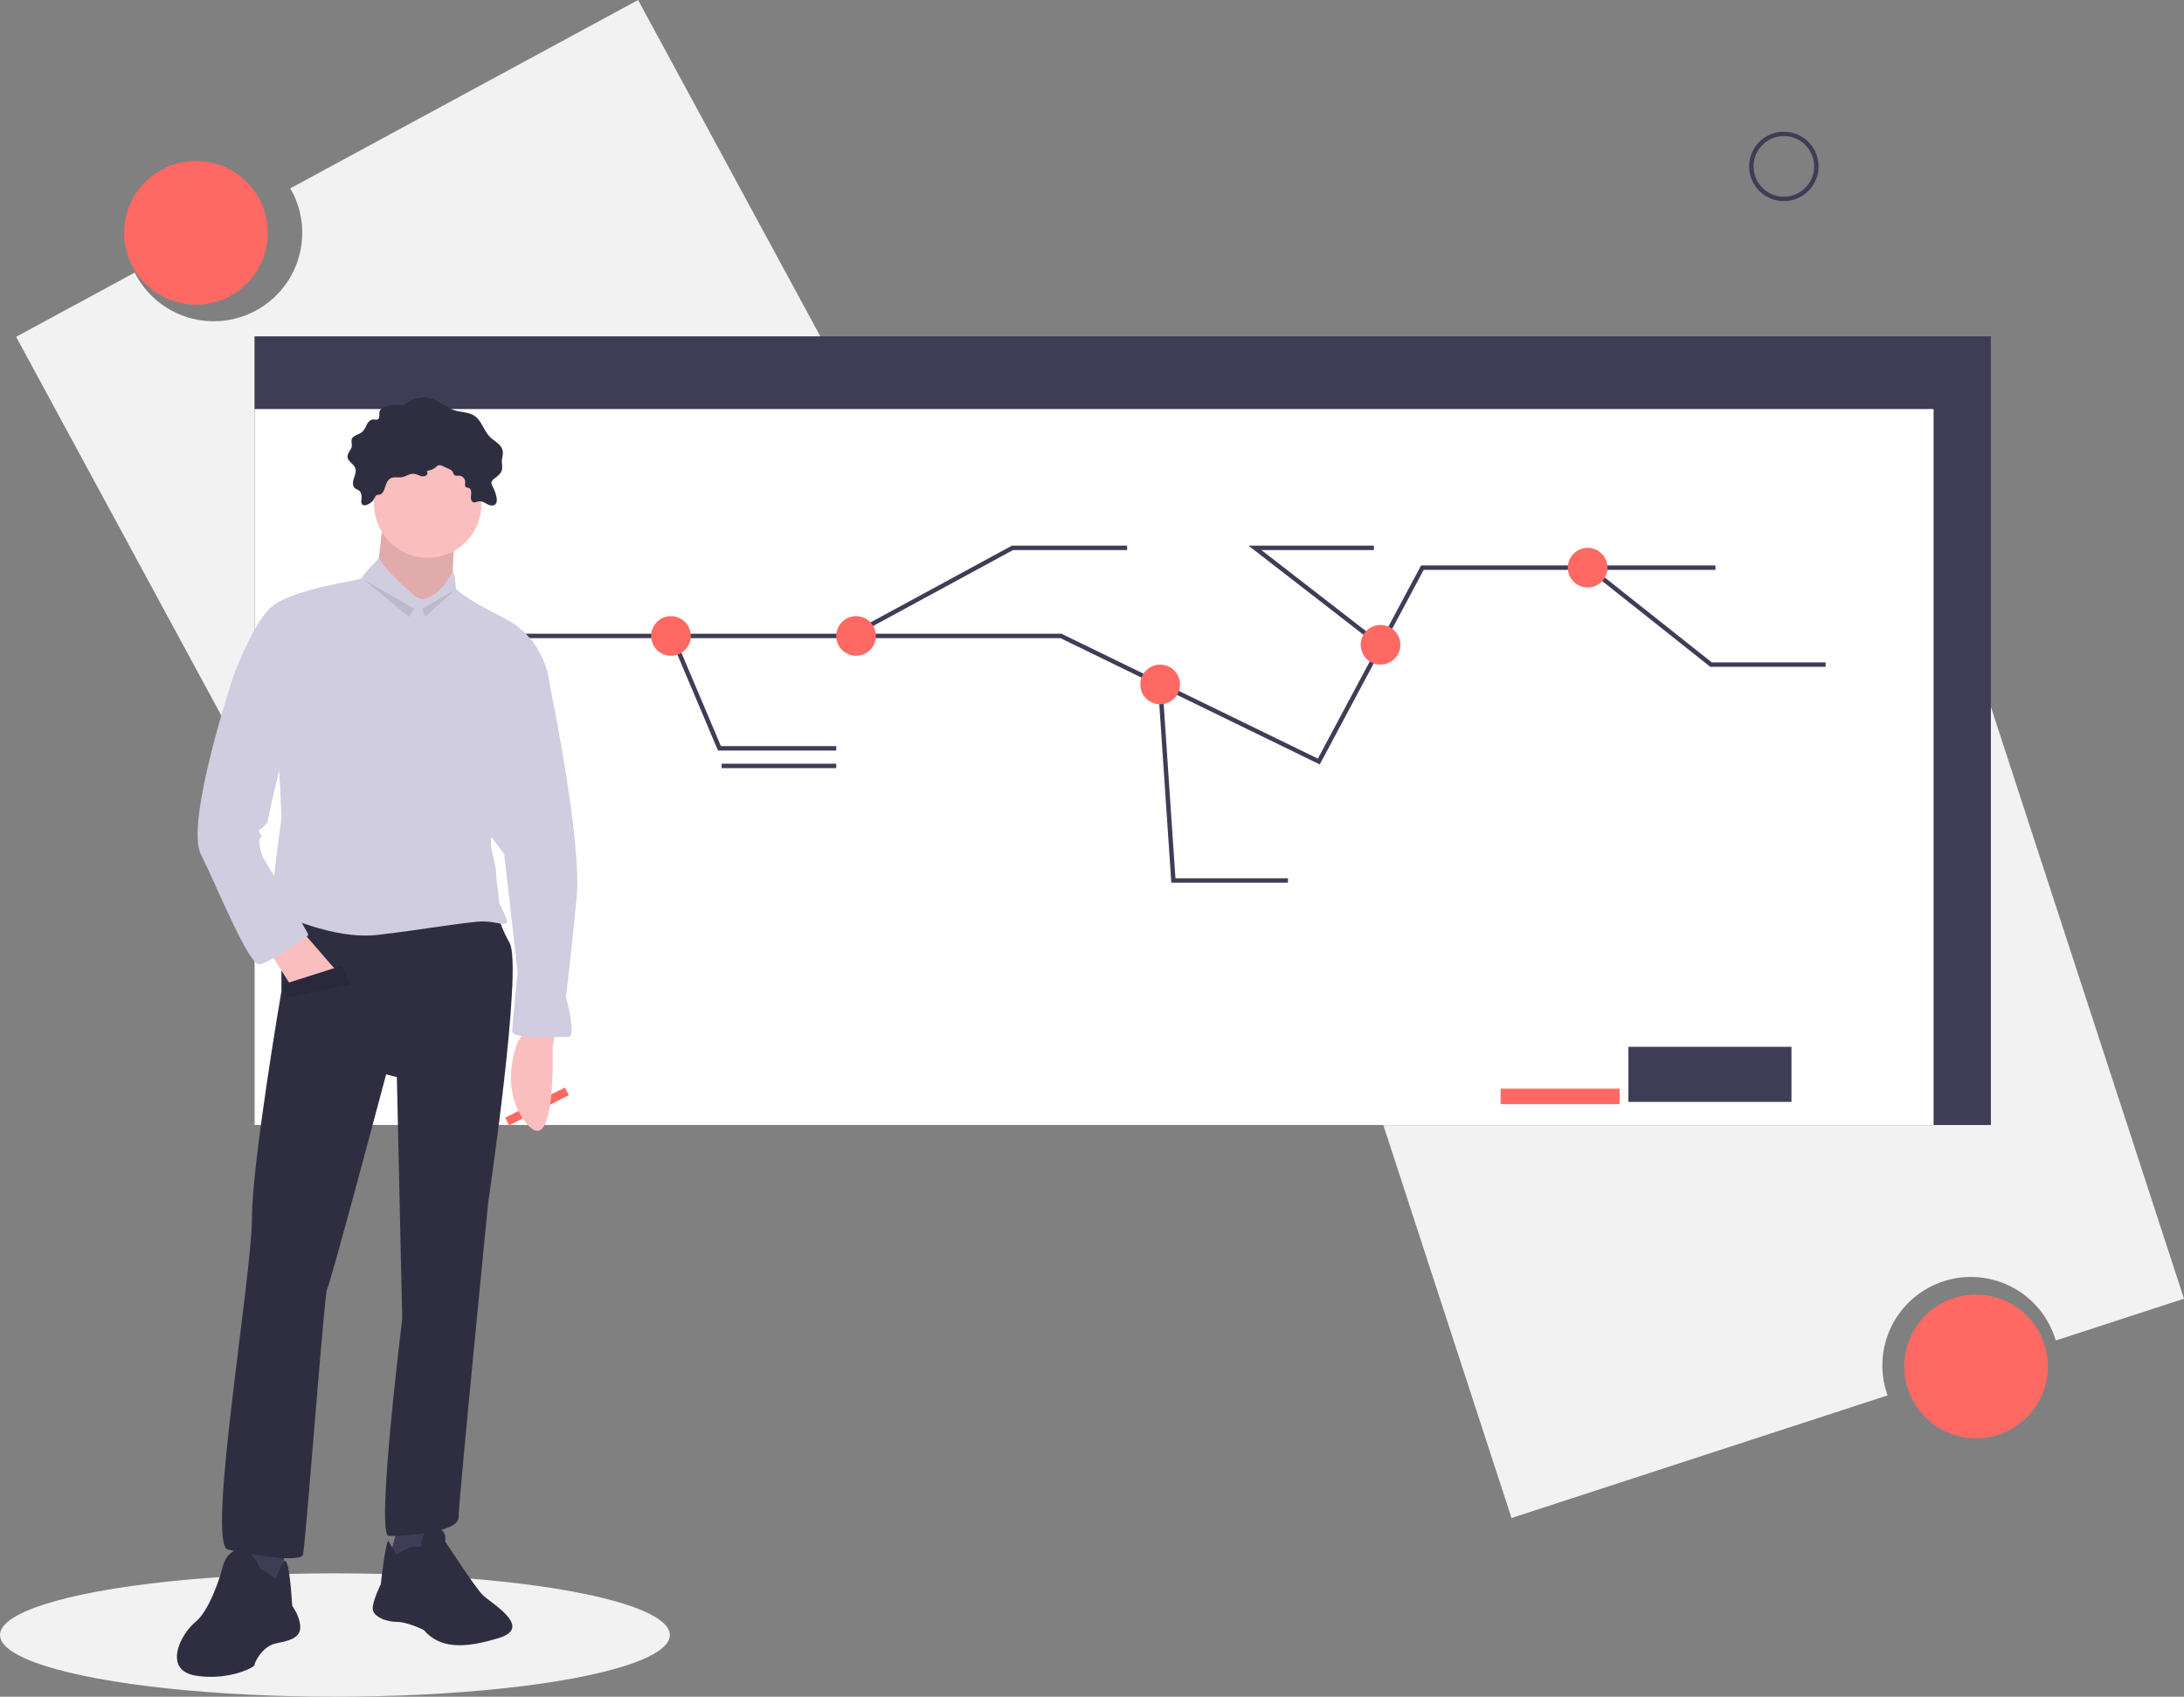 <?xml version="1.0" encoding="UTF-8" standalone="no"?>
<svg
   xmlns:dc="http://purl.org/dc/elements/1.1/"
   xmlns:cc="http://creativecommons.org/ns#"
   xmlns:rdf="http://www.w3.org/1999/02/22-rdf-syntax-ns#"
   xmlns:svg="http://www.w3.org/2000/svg"
   xmlns="http://www.w3.org/2000/svg"
   xmlns:sodipodi="http://sodipodi.sourceforge.net/DTD/sodipodi-0.dtd"
   xmlns:inkscape="http://www.inkscape.org/namespaces/inkscape"
   inkscape:version="1.0 (4035a4fb49, 2020-05-01)"
   sodipodi:docname="prof.svg"
   version="1.1"
   viewBox="0 0 991.14 770.178"
   height="770.178"
   width="991.14"
   data-name="Layer 1"
   id="e7b3b0c3-1e4f-480c-906c-c03021e90d10">
  <rect x="0" y="0" width="991.14" height="770.178" fill="#808080" stroke="none"/>
  <defs
     id="defs101" />
  <sodipodi:namedview
     inkscape:current-layer="e7b3b0c3-1e4f-480c-906c-c03021e90d10"
     inkscape:window-maximized="0"
     inkscape:window-y="0"
     inkscape:window-x="0"
     inkscape:cy="385.08887"
     inkscape:cx="495.56995"
     inkscape:zoom="1.0583773"
     showgrid="false"
     id="namedview99"
     inkscape:window-height="1014"
     inkscape:window-width="1649"
     inkscape:pageshadow="2"
     inkscape:pageopacity="0"
     guidetolerance="10"
     gridtolerance="10"
     objecttolerance="10"
     borderopacity="1"
     bordercolor="#666666"
     pagecolor="#ffffff" />
  <title
     id="title2">professor</title>
  <path
     id="path4"
     fill="#f2f2f2"
     transform="translate(-104.43 -64.911)"
     d="M394.011,64.911,236.158,150.413a40.156,40.156,0,1,1-70.587,38.234l-53.823,29.154L251.167,475.195,533.43,322.305Z" />
  <circle
     id="circle6"
     fill="#ff6963"
     r="32.587"
     cy="105.668"
     cx="88.935" />
  <path
     id="path8"
     fill="#f2f2f2"
     transform="translate(-104.43 -64.911)"
     d="M790.385,753.975l170.672-55.671a40.156,40.156,0,1,1,76.319-24.894l58.194-18.982-90.777-278.297L699.608,475.679Z" />
  <circle
     id="circle10"
     fill="#ff6963"
     r="32.587"
     cy="620.244"
     cx="896.776" />
  <rect
     id="rect12"
     fill="#3f3d56"
     height="358"
     width="788"
     y="152.678"
     x="115.5" />
  <rect
     id="rect14"
     fill="#ffffff"
     height="325"
     width="762"
     y="185.678"
     x="115.5" />
  <rect
     id="rect16"
     fill="#3f3d56"
     height="25"
     width="74"
     y="475.178"
     x="739" />
  <rect
     id="rect18"
     fill="#ff6963"
     height="7"
     width="54"
     y="494.178"
     x="681" />
  <polyline
     id="polyline20"
     stroke-width="2"
     stroke-miterlimit="10"
     stroke="#3f3d56"
     fill="none"
     points="190.5 288.678 481.5 288.678 526.616 310.657 598.5 345.678 645.5 257.678 778.5 257.678" />
  <polyline
     id="polyline22"
     stroke-width="2"
     stroke-miterlimit="10"
     stroke="#3f3d56"
     fill="none"
     points="304.925 288.678 326.5 339.678 379.5 339.678" />
  <polyline
     id="polyline24"
     stroke-width="2"
     stroke-miterlimit="10"
     stroke="#3f3d56"
     fill="none"
     points="385.807 288.678 459.5 248.678 511.5 248.678" />
  <circle
     id="circle26"
     fill="#ff6963"
     r="9"
     cy="288.678"
     cx="304.5" />
  <circle
     id="circle28"
     fill="#ff6963"
     r="9"
     cy="288.678"
     cx="388.5" />
  <polyline
     id="polyline30"
     stroke-width="2"
     stroke-miterlimit="10"
     stroke="#3f3d56"
     fill="none"
     points="526.5 310.678 532.5 399.678 584.5 399.678" />
  <polyline
     id="polyline32"
     stroke-width="2"
     stroke-miterlimit="10"
     stroke="#3f3d56"
     fill="none"
     points="626.65 292.971 569.5 248.678 623.5 248.678" />
  <polyline
     id="polyline34"
     stroke-width="2"
     stroke-miterlimit="10"
     stroke="#3f3d56"
     fill="none"
     points="721.051 257.678 776.5 301.678 828.5 301.678" />
  <circle
     id="circle36"
     fill="#ff6963"
     r="9"
     cy="310.678"
     cx="526.5" />
  <circle
     id="circle38"
     fill="#ff6963"
     r="9"
     cy="257.678"
     cx="720.5" />
  <circle
     id="circle40"
     fill="#ff6963"
     r="9"
     cy="292.678"
     cx="626.5" />
  <line
     id="line42"
     stroke-width="2"
     stroke-miterlimit="10"
     stroke="#3f3d56"
     fill="none"
     y2="347.678"
     x2="379.5"
     y1="347.678"
     x1="327.5" />
  <path
     id="path44"
     stroke-width="2"
     stroke-miterlimit="10"
     stroke="#3f3d56"
     fill="none"
     transform="translate(-104.43 -64.911)"
     d="M615.93,322.589h0Z" />
  <path
     id="path46"
     stroke-width="2"
     stroke-miterlimit="10"
     stroke="#3f3d56"
     fill="none"
     transform="translate(-104.43 -64.911)"
     d="M727.93,321.589h0Z" />
  <path
     id="path48"
     stroke-width="2"
     stroke-miterlimit="10"
     stroke="#3f3d56"
     fill="none"
     transform="translate(-104.43 -64.911)"
     d="M727.93,329.589h0Z" />
  <path
     id="path50"
     stroke-width="2"
     stroke-miterlimit="10"
     stroke="#3f3d56"
     fill="none"
     transform="translate(-104.43 -64.911)"
     d="M932.93,374.589h0Z" />
  <path
     id="path52"
     stroke-width="2"
     stroke-miterlimit="10"
     stroke="#3f3d56"
     fill="none"
     transform="translate(-104.43 -64.911)"
     d="M913.93,382.589h0Z" />
  <path
     id="path54"
     stroke-width="2"
     stroke-miterlimit="10"
     stroke="#3f3d56"
     fill="none"
     transform="translate(-104.43 -64.911)"
     d="M688.93,472.589h0Z" />
  <circle
     id="circle56"
     stroke-width="2"
     stroke-miterlimit="10"
     stroke="#3f3d56"
     fill="none"
     r="14.756"
     cy="75.53"
     cx="809.542" />
  <ellipse
     id="ellipse58"
     fill="#f2f2f2"
     ry="28"
     rx="152"
     cy="742.178"
     cx="152" />
  <polygon
     id="polygon60"
     fill="#ff6963"
     points="256.389 493.658 229.272 507.339 231.027 510.834 258.143 497.153 256.389 493.658" />
  <path
     id="path62"
     fill="#fbbebe"
     transform="translate(-104.43 -64.911)"
     d="M356.41,533.122l-1.218,7.309s1.827,50.557-11.573,34.72-4.264-37.156-4.264-37.156l3.655-6.091Z" />
  <path
     id="path64"
     fill="#fbbebe"
     transform="translate(-104.43 -64.911)"
     d="M278.443,299.221s-2.436,25.583-3.655,26.801,18.274,24.365,18.274,24.365l17.055-15.837s-1.218-23.146,2.436-28.019S278.443,299.221,278.443,299.221Z" />
  <path
     id="path66"
     opacity="0.1"
     transform="translate(-104.43 -64.911)"
     d="M278.443,299.221s-2.436,25.583-3.655,26.801,18.274,24.365,18.274,24.365l17.055-15.837s-1.218-23.146,2.436-28.019S278.443,299.221,278.443,299.221Z" />
  <polygon
     id="polygon68"
     fill="#3f3d56"
     points="128.939 700.894 128.939 722.822 120.411 724.041 108.229 720.386 111.883 697.239 128.939 700.894" />
  <path
     id="path70"
     fill="#2f2e41"
     transform="translate(-104.43 -64.911)"
     d="M222.405,776.769s-3.655-9.746-9.746-8.528-7.309,8.528-7.309,8.528-4.873,18.274-12.182,24.365-14.619,21.928,0,24.365,26.801-3.655,26.801-4.873,3.655-8.528,9.746-9.746,10.964-2.436,10.964-7.309-3.655-9.746-3.655-9.746-1.218-23.108-3.655-20.082a24.234,24.234,0,0,0-3.655,7.899Z" />
  <polygon
     id="polygon72"
     fill="#3f3d56"
     points="181.323 689.93 176.45 708.203 188.632 710.64 194.723 704.549 195.941 688.712 181.323 689.93" />
  <path
     id="path74"
     fill="#2f2e41"
     transform="translate(-104.43 -64.911)"
     d="M284.534,770.678s4.873-3.655,7.309-3.655h3.655s0-8.528,6.091-8.528,4.873,6.091,4.873,6.091,13.401,20.71,17.055,24.365,23.146,14.619,7.309,19.492-26.801,4.873-34.111-3.655c0,0-7.309-3.655-12.182-3.655s-10.964-2.436-10.964-6.091,3.655-10.964,3.655-10.964,2.436-21.928,3.655-19.492S284.534,770.678,284.534,770.678Z" />
  <path
     id="path76"
     fill="#2f2e41"
     transform="translate(-104.43 -64.911)"
     d="M232.15,474.647v40.202s-13.401,77.967-13.401,103.55-20.71,147.406-10.964,149.843,32.892,6.091,34.111,2.436,9.746-119.387,10.964-120.605,26.801-97.459,26.801-97.459l4.873,1.218,2.436,109.641s-12.182,98.677-6.091,98.677,31.674-1.218,31.674-8.528,13.401-142.533,13.401-142.533,15.837-107.205,9.746-118.169-6.091-17.055-6.091-17.055Z" />
  <circle
     id="circle78"
     fill="#fbbebe"
     r="24.365"
     cy="228.828"
     cx="194.114" />
  <path
     id="path80"
     fill="#d0cde1"
     transform="translate(-104.43 -64.911)"
     d="M293.062,335.769s-15.228-12.791-16.446-17.664c0,0-7.919,7.919-7.919,9.137s-34.111,4.873-42.638,14.619-15.837,30.456-15.837,30.456l20.71,38.983s1.218,21.928,1.218,24.365-6.091,41.42-3.655,42.638,26.801,13.401,47.511,10.964,41.42-6.091,47.511-6.091,10.964,2.436,10.964,0-3.655-7.309-3.655-9.746-1.218-8.528-1.218-12.182-2.436-9.746-2.436-14.619,26.801-70.658,26.801-70.658-1.218-20.71-20.71-30.456-21.928-13.401-21.928-13.401-.38-7.309-1.408-7.309-4.683,10.964-14.429,12.182Z" />
  <polygon
     id="polygon82"
     fill="#fbbebe"
     points="122.847 432.883 131.375 446.283 153.303 441.41 137.466 423.137 122.847 432.883" />
  <path
     id="path84"
     fill="#d0cde1"
     transform="translate(-104.43 -64.911)"
     d="M346.664,366.224l7.309,9.746s14.619,70.658,12.182,96.24-4.873,45.075-4.873,45.075,4.873,18.274,1.218,18.274-25.583,1.218-25.583-2.436S339.355,506.321,339.355,506.321L333.264,452.719l-13.401-18.274Z" />
  <path
     id="path86"
     fill="#2f2e41"
     transform="translate(-104.43 -64.911)"
     d="M281.995,281.911c1.494-.633,3.22-.119,4.82-.39,1.878-.317,3.559-1.709,5.455-1.533a10.484,10.484,0,0,1,2.597.843,3.391,3.391,0,0,0,2.661.095,1.512,1.512,0,0,0,.579-2.271,7.52,7.52,0,0,0,4.327-1.863,3.23,3.23,0,0,1,.826-.62,2.696,2.696,0,0,1,2.122.331l2.788,1.285a3.526,3.526,0,0,1,1.593,1.14c.332.517.396,1.212.866,1.608.599.505,1.495.258,2.277.307a2.912,2.912,0,0,1,2.63,2.84c-.011.818-.309,1.822.338,2.322.375.29.908.244,1.348.422,1.139.463,1.144,2.049.976,3.267s-.085,2.825,1.086,3.2c.825.264,1.667-.299,2.524-.424,1.293-.189,2.488.619,3.639,1.238s2.679,1.036,3.676.192c.928-.785.868-2.221.613-3.41a18.79,18.79,0,0,0-1.787-4.887,3.102,3.102,0,0,1-.518-1.521,2.754,2.754,0,0,1,1.278-1.86c1.41-1.115,3.032-2.237,3.488-3.975.335-1.276-.042-2.621-.013-3.94.035-1.605.673-3.202.374-4.779-.542-2.858-3.723-4.234-5.777-6.294-2.822-2.832-3.738-7.361-7.067-9.573-2.664-1.769-6.148-1.558-9.182-2.571-3.332-1.112-6.015-3.667-9.302-4.907a12.963,12.963,0,0,0-11.019.966,11.028,11.028,0,0,1-3.239,1.655,11.647,11.647,0,0,1-2.949-.034,11.381,11.381,0,0,0-5.623,1.16,3.144,3.144,0,0,0-1.575,1.382c-.589,1.307.266,3.35-1.024,3.975-.601.291-1.312.012-1.98.027-1.299.029-2.299,1.159-2.917,2.302a11.033,11.033,0,0,1-2.044,3.29c-1.588,1.391-4.474,1.621-4.889,3.691a20.124,20.124,0,0,0,.149,2.622c-.12,1.835-2.083,3.229-1.981,5.064.118,2.117,2.808,3.152,3.527,5.147.548,1.519-.173,3.161-.669,4.698s-.645,3.506.635,4.49c.502.386,1.148.544,1.66.916,1.325.964,1.308,2.908,1.161,4.54a2.135,2.135,0,0,0,.481,1.944,1.799,1.799,0,0,0,1.472.177,6.01,6.01,0,0,0,3.804-2.862c.427-.705.512-1.327,1.288-1.702.526-.254,1.165-.027,1.7-.357C279.746,287.709,278.869,283.236,281.995,281.911Z" />
  <path
     id="path88"
     fill="#d0cde1"
     transform="translate(-104.43 -64.911)"
     d="M213.877,368.661l-3.655,3.655S188.294,438.1,195.603,452.719s21.928,51.166,26.801,49.948,21.928-12.182,21.928-13.401-20.71-35.329-20.71-35.329-2.436-7.309-1.218-8.528,1.218,0,0-2.436-1.218,0,1.218-2.436,2.436-2.436,2.436-3.655,7.309-31.674,7.309-31.674Z" />
  <polygon
     id="polygon90"
     fill="#2f2e41"
     points="128.329 446.892 155.131 438.365 158.785 446.892 129.548 452.983 128.329 446.892" />
  <polygon
     id="polygon92"
     opacity="0.1"
     points="128.329 446.892 155.131 438.365 158.785 446.892 129.548 452.983 128.329 446.892" />
  <polygon
     id="polygon94"
     opacity="0.1"
     points="164.876 262.939 185.586 279.994 188.023 276.339 164.876 262.939" />
  <polygon
     id="polygon96"
     opacity="0.1"
     points="206.296 267.812 191.678 276.339 192.896 279.994 206.296 267.812" />
</svg>
